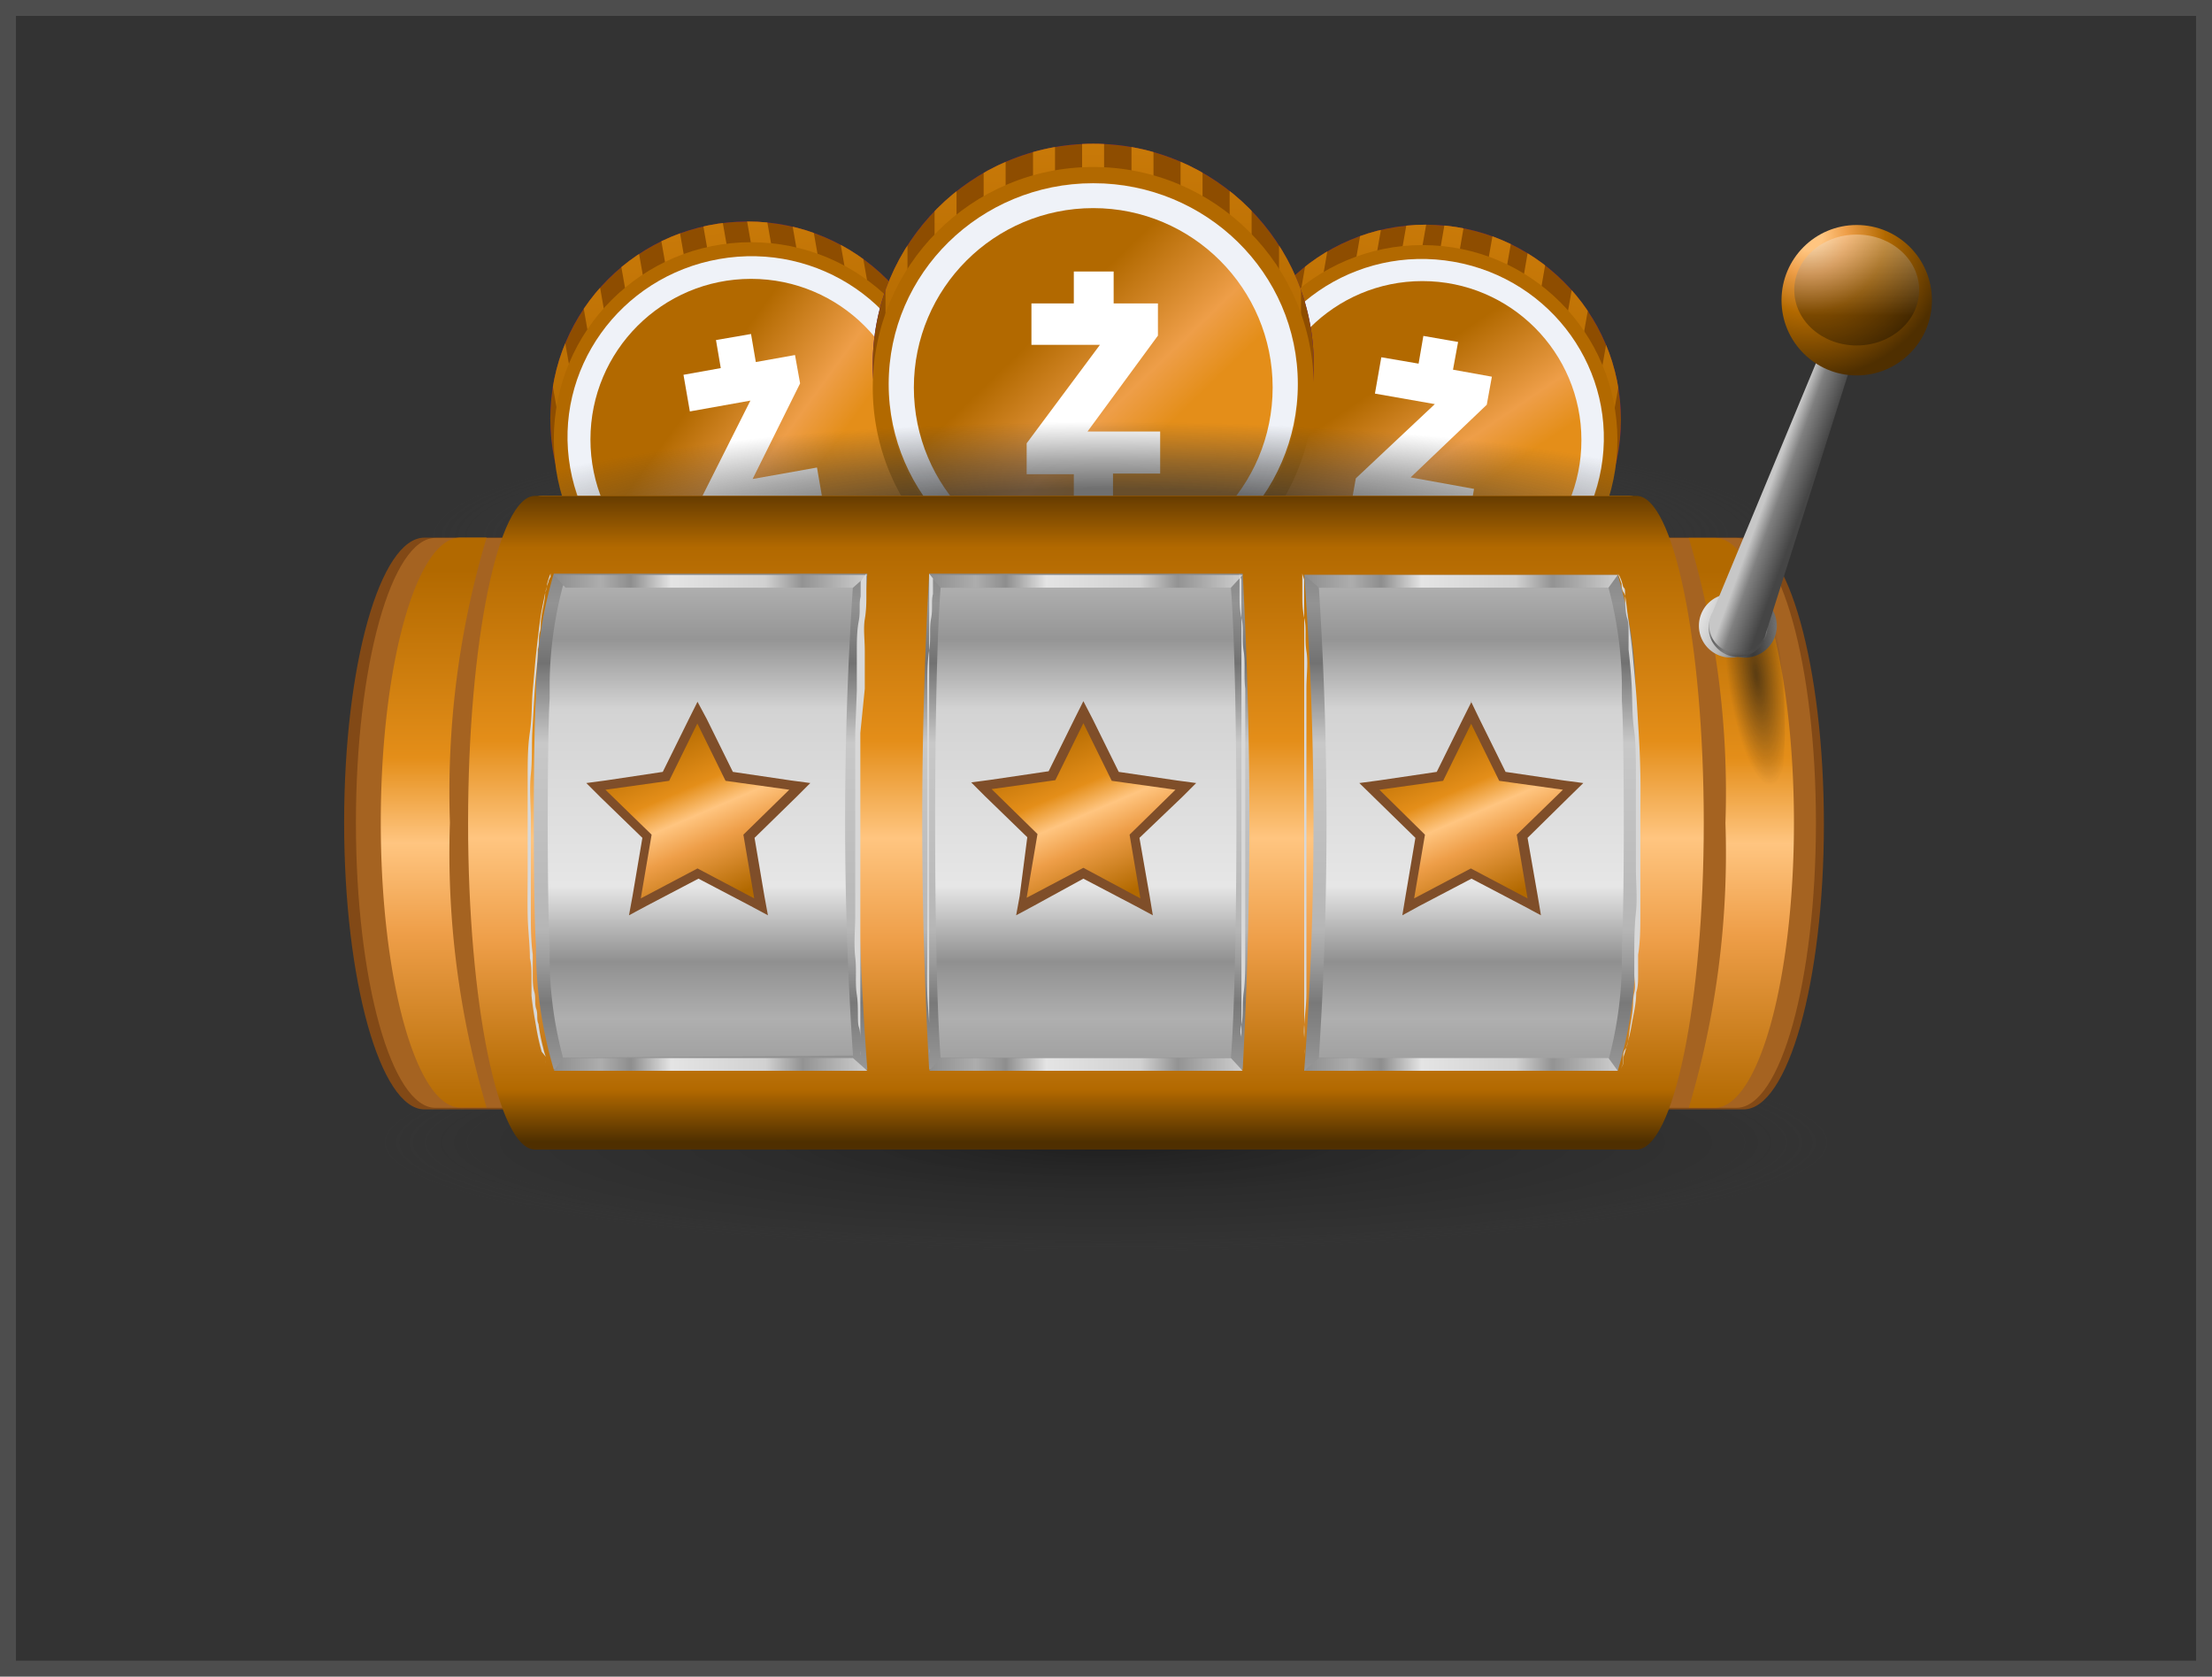 <svg xmlns="http://www.w3.org/2000/svg" xmlns:xlink="http://www.w3.org/1999/xlink" viewBox="0 0 69.42 52.61"><defs><style>.cls-1{fill:none;}.cls-2,.cls-23,.cls-36,.cls-5{isolation:isolate;}.cls-3{fill:#333;}.cls-4{fill:#4d4d4d;}.cls-23,.cls-36,.cls-5{opacity:0.4;}.cls-5{fill:url(#radial-gradient);}.cls-6{fill:#52009b;}.cls-7{fill:#8e4d00;}.cls-8{clip-path:url(#clip-path);}.cls-9{fill:url(#linear-gradient);}.cls-10{fill:url(#linear-gradient-2);}.cls-11{fill:url(#linear-gradient-3);}.cls-12{fill:url(#linear-gradient-4);}.cls-13{fill:url(#linear-gradient-5);}.cls-14{fill:url(#linear-gradient-6);}.cls-15{fill:url(#linear-gradient-7);}.cls-16{fill:url(#linear-gradient-8);}.cls-17{fill:url(#linear-gradient-9);}.cls-18{fill:#b26900;}.cls-19{fill:url(#linear-gradient-10);}.cls-20{fill:#eff2f8;}.cls-21{fill:url(#linear-gradient-11);}.cls-22{fill:#fff;}.cls-23{fill:url(#radial-gradient-2);}.cls-24{clip-path:url(#clip-path-2);}.cls-25{fill:url(#linear-gradient-12);}.cls-26{fill:url(#linear-gradient-13);}.cls-27{fill:url(#linear-gradient-14);}.cls-28{fill:url(#linear-gradient-15);}.cls-29{fill:url(#linear-gradient-16);}.cls-30{fill:url(#linear-gradient-17);}.cls-31{fill:url(#linear-gradient-18);}.cls-32{fill:url(#linear-gradient-19);}.cls-33{fill:url(#linear-gradient-20);}.cls-34{fill:url(#linear-gradient-21);}.cls-35{fill:url(#linear-gradient-22);}.cls-36{fill:url(#radial-gradient-3);}.cls-37{clip-path:url(#clip-path-3);}.cls-38{fill:url(#linear-gradient-23);}.cls-39{fill:url(#linear-gradient-24);}.cls-40{fill:url(#linear-gradient-25);}.cls-41{fill:url(#linear-gradient-26);}.cls-42{fill:url(#linear-gradient-27);}.cls-43{fill:url(#linear-gradient-28);}.cls-44{fill:url(#linear-gradient-29);}.cls-45{fill:url(#linear-gradient-30);}.cls-46{fill:url(#linear-gradient-31);}.cls-47{fill:url(#linear-gradient-32);}.cls-48{fill:url(#linear-gradient-33);}.cls-49{opacity:0.7;fill:url(#radial-gradient-4);}.cls-50{opacity:0.4;fill:url(#radial-gradient-5);}.cls-51{fill:#824916;}.cls-52{fill:#a56321;}.cls-53{fill:url(#linear-gradient-34);}.cls-54{fill:url(#linear-gradient-35);}.cls-55{fill:url(#linear-gradient-36);}.cls-56{fill:url(#linear-gradient-37);}.cls-57{fill:url(#linear-gradient-38);}.cls-58{fill:url(#linear-gradient-39);}.cls-59,.cls-60,.cls-61{mix-blend-mode:multiply;}.cls-59{fill:url(#linear-gradient-40);}.cls-60{fill:url(#linear-gradient-41);}.cls-61{fill:url(#linear-gradient-42);}.cls-62,.cls-63,.cls-64,.cls-65,.cls-76{mix-blend-mode:screen;}.cls-62{fill:url(#linear-gradient-43);}.cls-63{fill:url(#linear-gradient-44);}.cls-64{fill:url(#linear-gradient-45);}.cls-66{fill:#d8d8d8;}.cls-67{fill:url(#linear-gradient-46);}.cls-68{fill:url(#linear-gradient-47);}.cls-69{opacity:0.6;fill:url(#radial-gradient-6);}.cls-70{fill:url(#linear-gradient-48);}.cls-71{fill:url(#linear-gradient-49);}.cls-72{fill:#7f4e29;}.cls-73{fill:url(#linear-gradient-50);}.cls-74{fill:url(#linear-gradient-51);}.cls-75{fill:url(#radial-gradient-7);}.cls-76{opacity:0.3;fill:url(#linear-gradient-52);}</style><radialGradient id="radial-gradient" cx="57.54" cy="-6351.67" r="5.89" gradientTransform="matrix(0.01, 1, -0.17, 0, -1036.6, -30.59)" gradientUnits="userSpaceOnUse"><stop offset="0.18" stop-color="#1d1733"/><stop offset="0.65" stop-color="#1d1733" stop-opacity="0"/></radialGradient><clipPath id="clip-path"><circle class="cls-1" cx="44.75" cy="13.17" r="6.12"/></clipPath><linearGradient id="linear-gradient" x1="49.86" y1="1495.77" x2="49.86" y2="1502.53" gradientTransform="matrix(0, 1, 1, 0, -1453.81, -40.02)" gradientUnits="userSpaceOnUse"><stop offset="0" stop-color="#b26900"/><stop offset="1" stop-color="#cb7b09"/></linearGradient><linearGradient id="linear-gradient-2" x1="51.22" y1="1495.77" x2="51.22" y2="1502.53" gradientTransform="matrix(0, 1, 1, 0, -1452.47, -41.14)" xlink:href="#linear-gradient"/><linearGradient id="linear-gradient-3" x1="48.49" y1="1495.77" x2="48.49" y2="1502.53" gradientTransform="matrix(0, 1, 1, 0, -1455.16, -38.89)" xlink:href="#linear-gradient"/><linearGradient id="linear-gradient-4" x1="52.59" y1="1495.77" x2="52.59" y2="1502.53" gradientTransform="matrix(0, 1, 1, 0, -1451.12, -42.28)" xlink:href="#linear-gradient"/><linearGradient id="linear-gradient-5" x1="53.96" y1="1495.77" x2="53.96" y2="1502.53" gradientTransform="matrix(0, 1, 1, 0, -1449.78, -43.4)" xlink:href="#linear-gradient"/><linearGradient id="linear-gradient-6" x1="55.32" y1="1495.77" x2="55.32" y2="1502.53" gradientTransform="matrix(0, 1, 1, 0, -1448.43, -44.53)" xlink:href="#linear-gradient"/><linearGradient id="linear-gradient-7" x1="47.12" y1="1495.77" x2="47.12" y2="1502.53" gradientTransform="matrix(0, 1, 1, 0, -1456.51, -37.76)" xlink:href="#linear-gradient"/><linearGradient id="linear-gradient-8" x1="45.76" y1="1495.77" x2="45.76" y2="1502.53" gradientTransform="matrix(0, 1, 1, 0, -1457.85, -36.63)" xlink:href="#linear-gradient"/><linearGradient id="linear-gradient-9" x1="44.39" y1="1495.77" x2="44.39" y2="1502.53" gradientTransform="matrix(0, 1, 1, 0, -1459.2, -35.5)" xlink:href="#linear-gradient"/><linearGradient id="linear-gradient-10" x1="49.86" y1="1489.44" x2="49.86" y2="1500.8" gradientTransform="matrix(0.98, 0.17, 0.17, -0.98, -264.08, 1477.56)" xlink:href="#linear-gradient"/><linearGradient id="linear-gradient-11" x1="54.53" y1="-780.07" x2="48.37" y2="-786.44" gradientTransform="translate(-140.75 778.13) rotate(10)" gradientUnits="userSpaceOnUse"><stop offset="0.51" stop-color="#e48e19"/><stop offset="0.67" stop-color="#ee9e48"/><stop offset="1" stop-color="#b26900"/></linearGradient><radialGradient id="radial-gradient-2" cx="36.84" cy="-6330.34" r="5.95" gradientTransform="matrix(1, -0.01, 0, 0.17, -4.73, 1095.98)" xlink:href="#radial-gradient"/><clipPath id="clip-path-2"><circle class="cls-1" cx="23.46" cy="13.14" r="6.19"/></clipPath><linearGradient id="linear-gradient-12" x1="29.16" y1="1492.05" x2="29.16" y2="1498.88" gradientTransform="matrix(1, 0, 0, -1, -6.3, 1505.24)" xlink:href="#linear-gradient"/><linearGradient id="linear-gradient-13" x1="30.54" y1="1492.05" x2="30.54" y2="1498.88" gradientTransform="matrix(1, 0, 0, -1, -6.32, 1505)" xlink:href="#linear-gradient"/><linearGradient id="linear-gradient-14" x1="27.78" y1="1492.05" x2="27.78" y2="1498.88" gradientTransform="matrix(1, 0, 0, -1, -6.28, 1505.48)" xlink:href="#linear-gradient"/><linearGradient id="linear-gradient-15" x1="31.92" y1="1492.05" x2="31.92" y2="1498.88" gradientTransform="matrix(1, 0, 0, -1, -6.34, 1504.76)" xlink:href="#linear-gradient"/><linearGradient id="linear-gradient-16" x1="33.3" y1="1492.05" x2="33.3" y2="1498.88" gradientTransform="matrix(1, 0, 0, -1, -6.36, 1504.52)" xlink:href="#linear-gradient"/><linearGradient id="linear-gradient-17" x1="34.68" y1="1492.05" x2="34.68" y2="1498.88" gradientTransform="matrix(1, 0, 0, -1, -6.38, 1504.28)" xlink:href="#linear-gradient"/><linearGradient id="linear-gradient-18" x1="26.4" y1="1492.05" x2="26.4" y2="1498.88" gradientTransform="matrix(1, 0, 0, -1, -6.25, 1505.72)" xlink:href="#linear-gradient"/><linearGradient id="linear-gradient-19" x1="25.02" y1="1492.05" x2="25.02" y2="1498.88" gradientTransform="matrix(1, 0, 0, -1, -6.23, 1505.96)" xlink:href="#linear-gradient"/><linearGradient id="linear-gradient-20" x1="23.64" y1="1492.05" x2="23.64" y2="1498.88" gradientTransform="matrix(1, 0, 0, -1, -6.21, 1506.2)" xlink:href="#linear-gradient"/><linearGradient id="linear-gradient-21" x1="29.16" y1="1485.65" x2="29.16" y2="1497.14" gradientTransform="matrix(0.98, -0.17, -0.17, -0.98, 253.83, 1487.59)" xlink:href="#linear-gradient"/><linearGradient id="linear-gradient-22" x1="33.88" y1="-776.29" x2="27.66" y2="-782.73" gradientTransform="translate(130.5 788.16) rotate(-10)" xlink:href="#linear-gradient-11"/><radialGradient id="radial-gradient-3" cx="42.52" cy="-6723.31" r="6.65" gradientTransform="matrix(1, -0.01, 0, 0.17, -0.14, 1161.99)" xlink:href="#radial-gradient"/><clipPath id="clip-path-3"><circle class="cls-1" cx="34.31" cy="11.43" r="6.92"/></clipPath><linearGradient id="linear-gradient-23" x1="34.31" y1="1559.67" x2="34.31" y2="1567.3" gradientTransform="matrix(1, 0, 0, -1, 0, 1571.1)" xlink:href="#linear-gradient"/><linearGradient id="linear-gradient-24" x1="35.85" y1="1559.67" x2="35.85" y2="1567.3" gradientTransform="matrix(1, 0, 0, -1, 0, 1571.1)" xlink:href="#linear-gradient"/><linearGradient id="linear-gradient-25" x1="32.76" y1="1559.67" x2="32.76" y2="1567.3" gradientTransform="matrix(1, 0, 0, -1, 0, 1571.1)" xlink:href="#linear-gradient"/><linearGradient id="linear-gradient-26" x1="37.4" y1="1559.67" x2="37.4" y2="1567.3" gradientTransform="matrix(1, 0, 0, -1, 0, 1571.1)" xlink:href="#linear-gradient"/><linearGradient id="linear-gradient-27" x1="38.94" y1="1559.67" x2="38.94" y2="1567.3" gradientTransform="matrix(1, 0, 0, -1, 0, 1571.1)" xlink:href="#linear-gradient"/><linearGradient id="linear-gradient-28" x1="40.48" y1="1559.67" x2="40.48" y2="1567.3" gradientTransform="matrix(1, 0, 0, -1, 0, 1571.1)" xlink:href="#linear-gradient"/><linearGradient id="linear-gradient-29" x1="31.22" y1="1559.67" x2="31.22" y2="1567.3" gradientTransform="matrix(1, 0, 0, -1, 0, 1571.1)" xlink:href="#linear-gradient"/><linearGradient id="linear-gradient-30" x1="29.68" y1="1559.67" x2="29.68" y2="1567.3" gradientTransform="matrix(1, 0, 0, -1, 0, 1571.1)" xlink:href="#linear-gradient"/><linearGradient id="linear-gradient-31" x1="28.13" y1="1559.67" x2="28.13" y2="1567.3" gradientTransform="matrix(1, 0, 0, -1, 0, 1571.1)" xlink:href="#linear-gradient"/><linearGradient id="linear-gradient-32" x1="34.31" y1="1552.51" x2="34.31" y2="1565.35" gradientTransform="matrix(1, 0, 0, -1, 0, 1571.1)" xlink:href="#linear-gradient"/><linearGradient id="linear-gradient-33" x1="39.59" y1="-843.25" x2="32.63" y2="-850.45" gradientTransform="translate(0 860.88)" xlink:href="#linear-gradient-11"/><radialGradient id="radial-gradient-4" cx="34.71" cy="18.17" r="21.24" gradientTransform="translate(0 13.75) scale(1 0.17)" gradientUnits="userSpaceOnUse"><stop offset="0.42" stop-color="#333"/><stop offset="0.66" stop-color="#383838" stop-opacity="0.63"/><stop offset="1" stop-color="#404040" stop-opacity="0"/></radialGradient><radialGradient id="radial-gradient-5" cx="34.71" cy="35.85" r="22.82" gradientTransform="translate(0 30.47) scale(1 0.15)" gradientUnits="userSpaceOnUse"><stop offset="0"/><stop offset="0.87" stop-color="#2a2a2a" stop-opacity="0.34"/><stop offset="1" stop-color="#404040" stop-opacity="0"/></radialGradient><linearGradient id="linear-gradient-34" x1="13.61" y1="16.99" x2="13.61" y2="34.85" gradientUnits="userSpaceOnUse"><stop offset="0.05" stop-color="#b26900"/><stop offset="0.38" stop-color="#e48e19"/><stop offset="0.53" stop-color="#ffc580"/><stop offset="0.69" stop-color="#ee9e48"/><stop offset="1" stop-color="#b26900"/></linearGradient><linearGradient id="linear-gradient-35" x1="54.64" y1="17" x2="54.64" y2="34.86" xlink:href="#linear-gradient-34"/><linearGradient id="linear-gradient-36" x1="34.08" y1="15.71" x2="34.08" y2="36.19" gradientUnits="userSpaceOnUse"><stop offset="0" stop-color="#f79307"/><stop offset="0.22" stop-color="#ce7b06"/><stop offset="0.33" stop-color="#f59207"/><stop offset="0.61" stop-color="#fc9608"/><stop offset="0.73" stop-color="#de8407"/><stop offset="0.82" stop-color="#e98b07"/><stop offset="1" stop-color="#cc7a06"/></linearGradient><linearGradient id="linear-gradient-37" x1="34.08" y1="15.56" x2="34.08" y2="35.83" gradientUnits="userSpaceOnUse"><stop offset="0" stop-color="#663c00"/><stop offset="0.08" stop-color="#b26900"/><stop offset="0.38" stop-color="#e48e19"/><stop offset="0.53" stop-color="#ffc580"/><stop offset="0.69" stop-color="#ee9e48"/><stop offset="0.92" stop-color="#b26900"/><stop offset="1" stop-color="#4f2f00"/></linearGradient><linearGradient id="linear-gradient-38" x1="34.08" y1="15.16" x2="34.08" y2="36.06" gradientUnits="userSpaceOnUse"><stop offset="0" stop-color="#6a6a6a"/><stop offset="0.18" stop-color="#939393"/><stop offset="0.27" stop-color="#727272"/><stop offset="0.39" stop-color="#c8c8c8"/><stop offset="0.67" stop-color="#b6b6b6"/><stop offset="0.78" stop-color="#797979"/><stop offset="1" stop-color="#bababa"/></linearGradient><linearGradient id="linear-gradient-39" x1="34.08" y1="15.71" x2="34.08" y2="35.53" gradientUnits="userSpaceOnUse"><stop offset="0" stop-color="#d9d9d9"/><stop offset="0.22" stop-color="#959595"/><stop offset="0.33" stop-color="#d3d3d3"/><stop offset="0.61" stop-color="#e6e6e6"/><stop offset="0.73" stop-color="#909090"/><stop offset="0.82" stop-color="#afafaf"/><stop offset="1" stop-color="#878787"/></linearGradient><linearGradient id="linear-gradient-40" x1="40.5" y1="18.24" x2="51.05" y2="18.24" gradientUnits="userSpaceOnUse"><stop offset="0" stop-color="#848484"/><stop offset="0.18" stop-color="#adadad"/><stop offset="0.27" stop-color="#8e8e8e"/><stop offset="0.39" stop-color="#e4e4e4"/><stop offset="0.67" stop-color="#d1d1d1"/><stop offset="0.78" stop-color="#939393"/><stop offset="1" stop-color="#d6d6d6"/></linearGradient><linearGradient id="linear-gradient-41" x1="28.72" y1="18.24" x2="39.28" y2="18.24" xlink:href="#linear-gradient-40"/><linearGradient id="linear-gradient-42" x1="16.95" y1="18.24" x2="27.5" y2="18.24" xlink:href="#linear-gradient-40"/><linearGradient id="linear-gradient-43" x1="40.5" y1="33.4" x2="51.05" y2="33.4" xlink:href="#linear-gradient-40"/><linearGradient id="linear-gradient-44" x1="28.72" y1="33.4" x2="39.28" y2="33.4" xlink:href="#linear-gradient-40"/><linearGradient id="linear-gradient-45" x1="16.95" y1="33.4" x2="27.51" y2="33.4" xlink:href="#linear-gradient-40"/><linearGradient id="linear-gradient-46" x1="52.45" y1="18.9" x2="56.27" y2="20.24" gradientUnits="userSpaceOnUse"><stop offset="0" stop-color="#c5c5c5"/><stop offset="0.2" stop-color="#eee"/><stop offset="0.46" stop-color="#bababa"/><stop offset="0.73" stop-color="#636363"/><stop offset="0.89" stop-color="#797979"/><stop offset="0.91" stop-color="#757575"/><stop offset="0.94" stop-color="#686868"/><stop offset="0.97" stop-color="#545454"/><stop offset="1" stop-color="#3b3b3b"/></linearGradient><linearGradient id="linear-gradient-47" x1="54.53" y1="20.71" x2="54.55" y2="18.5" gradientUnits="userSpaceOnUse"><stop offset="0" stop-color="#3b3b3b"/><stop offset="0.03" stop-color="#545454"/><stop offset="0.06" stop-color="#686868"/><stop offset="0.09" stop-color="#757575"/><stop offset="0.11" stop-color="#797979"/><stop offset="0.27" stop-color="#636363"/><stop offset="0.54" stop-color="#bababa"/><stop offset="0.8" stop-color="#eee"/><stop offset="1" stop-color="#c5c5c5"/></linearGradient><radialGradient id="radial-gradient-6" cx="54.33" cy="30.7" r="3.48" gradientTransform="matrix(-0.03, -1, 0.26, -0.01, 48.75, 75.88)" gradientUnits="userSpaceOnUse"><stop offset="0.04" stop-color="#141414"/><stop offset="1" stop-color="#141414" stop-opacity="0"/></radialGradient><linearGradient id="linear-gradient-48" x1="56.89" y1="15.57" x2="55.49" y2="15.06" gradientUnits="userSpaceOnUse"><stop offset="0.12" stop-color="#454545"/><stop offset="0.65" stop-color="gray"/><stop offset="0.92" stop-color="#c7c7c7"/></linearGradient><linearGradient id="linear-gradient-49" x1="45.08" y1="22.62" x2="47.42" y2="28.06" xlink:href="#linear-gradient-34"/><linearGradient id="linear-gradient-50" x1="32.94" y1="22.62" x2="35.27" y2="28.06" xlink:href="#linear-gradient-34"/><linearGradient id="linear-gradient-51" x1="20.8" y1="22.62" x2="23.13" y2="28.06" xlink:href="#linear-gradient-34"/><radialGradient id="radial-gradient-7" cx="56.76" cy="7.41" r="4.81" gradientUnits="userSpaceOnUse"><stop offset="0.09" stop-color="#ffc580"/><stop offset="0.25" stop-color="#ee9e48"/><stop offset="0.5" stop-color="#b26900"/><stop offset="0.93" stop-color="#4f2f00"/></radialGradient><linearGradient id="linear-gradient-52" x1="58.27" y1="9.91" x2="58.27" y2="7.4" gradientUnits="userSpaceOnUse"><stop offset="0"/><stop offset="1" stop-color="#fff"/></linearGradient></defs><g class="cls-2"><g id="Layer_1" data-name="Layer 1"><g id="Layer_2" data-name="Layer 2"><g id="Layer_3" data-name="Layer 3"><rect class="cls-3" x="0.25" y="0.25" width="68.92" height="52.11"/><path class="cls-4" d="M68.92.5V52.11H.5V.5H68.92m.5-.5H0V52.61H69.42Z"/></g></g><ellipse class="cls-5" cx="43.7" cy="19.46" rx="1.2" ry="6.51" transform="translate(16.95 59.12) rotate(-80)"/><circle class="cls-6" cx="44.75" cy="13.17" r="6.12"/><circle class="cls-7" cx="44.75" cy="13.17" r="6.12"/><g class="cls-8"><rect class="cls-9" x="41.96" y="9.53" width="6.76" height="0.61" transform="matrix(0.17, -0.98, 0.98, 0.17, 27.78, 52.78)"/><rect class="cls-10" x="43.3" y="9.77" width="6.76" height="0.61" transform="translate(28.65 54.3) rotate(-80)"/><rect class="cls-11" x="40.61" y="9.3" width="6.76" height="0.61" transform="translate(26.9 51.26) rotate(-80)"/><rect class="cls-12" x="44.65" y="10.01" width="6.76" height="0.61" transform="matrix(0.17, -0.98, 0.98, 0.17, 29.53, 55.83)"/><rect class="cls-13" x="46" y="10.25" width="6.76" height="0.61" transform="translate(30.41 57.35) rotate(-80)"/><rect class="cls-14" x="47.34" y="10.48" width="6.76" height="0.61" transform="translate(31.29 58.87) rotate(-80)"/><rect class="cls-15" x="39.27" y="9.06" width="6.76" height="0.61" transform="translate(26.02 49.74) rotate(-80)"/><rect class="cls-16" x="37.92" y="8.82" width="6.76" height="0.61" transform="matrix(0.17, -0.98, 0.98, 0.17, 25.14, 48.22)"/><rect class="cls-17" x="36.57" y="8.58" width="6.76" height="0.61" transform="matrix(0.17, -0.98, 0.98, 0.17, 24.26, 46.7)"/></g><circle class="cls-18" cx="44.64" cy="13.81" r="6.12"/><circle class="cls-19" cx="44.64" cy="13.81" r="5.68"/><ellipse class="cls-20" cx="44.66" cy="13.71" rx="5.58" ry="5.68" transform="translate(23.4 55.31) rotate(-80)"/><circle class="cls-21" cx="44.64" cy="13.81" r="4.99"/><polygon class="cls-22" points="43.35 11.21 44.52 11.41 44.67 10.54 45.76 10.73 45.6 11.6 46.82 11.82 46.66 12.7 44.27 14.98 46.26 15.34 46.06 16.49 44.77 16.26 44.62 17.09 43.55 16.9 43.69 16.08 42.4 15.85 42.55 15.01 45.03 12.68 43.15 12.35 43.35 11.21"/><ellipse class="cls-23" cx="24.63" cy="19.47" rx="6.57" ry="1.21" transform="translate(-3.01 4.57) rotate(-10)"/><circle class="cls-6" cx="23.46" cy="13.14" r="6.19"/><circle class="cls-7" cx="23.46" cy="13.14" r="6.19"/><g class="cls-24"><rect class="cls-25" x="22.55" y="6.36" width="0.62" height="6.83" transform="translate(-1.35 4.12) rotate(-10)"/><rect class="cls-26" x="23.91" y="6.12" width="0.62" height="6.83" transform="translate(-1.29 4.35) rotate(-10)"/><rect class="cls-27" x="21.19" y="6.6" width="0.62" height="6.83" transform="translate(-1.41 3.89) rotate(-10)"/><rect class="cls-28" x="25.27" y="5.88" width="0.62" height="6.83" transform="translate(-1.23 4.58) rotate(-10)"/><rect class="cls-29" x="26.63" y="5.64" width="0.62" height="6.83" transform="translate(-1.16 4.82) rotate(-10)"/><rect class="cls-30" x="27.99" y="5.4" width="0.62" height="6.83" transform="translate(-1.1 5.05) rotate(-10)"/><rect class="cls-31" x="19.83" y="6.84" width="0.62" height="6.83" transform="translate(-1.47 3.65) rotate(-10)"/><rect class="cls-32" x="18.47" y="7.08" width="0.62" height="6.83" transform="translate(-1.54 3.42) rotate(-10)"/><rect class="cls-33" x="17.11" y="7.32" width="0.62" height="6.83" transform="translate(-1.6 3.19) rotate(-10)"/></g><circle class="cls-18" cx="23.57" cy="13.79" r="6.19"/><circle class="cls-34" cx="23.57" cy="13.79" r="5.74"/><ellipse class="cls-20" cx="23.55" cy="13.68" rx="5.74" ry="5.64" transform="translate(-2.02 4.3) rotate(-10)"/><circle class="cls-35" cx="23.57" cy="13.79" r="5.04"/><polygon class="cls-22" points="21.45 11.76 22.62 11.55 22.47 10.67 23.57 10.48 23.72 11.36 24.95 11.14 25.11 12.03 23.62 15.03 25.64 14.67 25.84 15.83 24.54 16.07 24.69 16.9 23.6 17.1 23.46 16.27 22.15 16.5 22 15.65 23.55 12.57 21.65 12.91 21.45 11.76"/><ellipse class="cls-36" cx="34.37" cy="18.63" rx="7.35" ry="1.35"/><circle class="cls-6" cx="34.31" cy="11.43" r="6.92"/><circle class="cls-7" cx="34.31" cy="11.43" r="6.92"/><g class="cls-37"><rect class="cls-38" x="33.96" y="3.79" width="0.69" height="7.64"/><rect class="cls-39" x="35.51" y="3.79" width="0.69" height="7.64"/><rect class="cls-40" x="32.42" y="3.79" width="0.69" height="7.64"/><rect class="cls-41" x="37.05" y="3.79" width="0.69" height="7.64"/><rect class="cls-42" x="38.59" y="3.79" width="0.69" height="7.64"/><rect class="cls-43" x="40.14" y="3.79" width="0.69" height="7.64"/><rect class="cls-44" x="30.87" y="3.79" width="0.69" height="7.64"/><rect class="cls-45" x="29.33" y="3.79" width="0.69" height="7.64"/><rect class="cls-46" x="27.79" y="3.79" width="0.69" height="7.64"/></g><circle class="cls-18" cx="34.31" cy="12.16" r="6.92"/><circle class="cls-47" cx="34.31" cy="12.16" r="6.42"/><ellipse class="cls-20" cx="34.31" cy="12.05" rx="6.42" ry="6.3"/><circle class="cls-48" cx="34.31" cy="12.16" r="5.63"/><polygon class="cls-22" points="32.37 9.52 33.7 9.52 33.7 8.52 34.95 8.52 34.95 9.52 36.34 9.52 36.34 10.53 34.13 13.54 36.41 13.54 36.41 14.86 34.93 14.86 34.93 15.81 33.7 15.81 33.7 14.88 32.22 14.88 32.22 13.91 34.52 10.82 32.37 10.82 32.37 9.52"/><ellipse class="cls-49" cx="34.71" cy="16.87" rx="32.62" ry="7.08"/><ellipse class="cls-50" cx="34.71" cy="35.85" rx="34.71" ry="7.56"/><g id="_1" data-name="1"><path class="cls-51" d="M54.72,16.87H13.32c-1.39,0-2.52,4-2.52,8.94s1.13,9,2.52,9h41.4c1.39,0,2.52-4,2.52-8.95S56.11,16.87,54.72,16.87Z"/><path class="cls-52" d="M32.39,16.88h-15c-1.38,0-2.49,4-2.49,8.94s1.11,8.94,2.49,8.94h15Z"/><path class="cls-52" d="M54.5,16.88H44.22V34.76H54.5c1.38,0,2.49-4,2.49-8.94S55.88,16.88,54.5,16.88Z"/><path class="cls-52" d="M13.66,16.88H23.94V34.76H13.66c-1.37,0-2.49-4-2.49-8.94S12.29,16.88,13.66,16.88Z"/><path class="cls-53" d="M15.27,16.87a27.93,27.93,0,0,0-1.15,8.94,27.93,27.93,0,0,0,1.15,8.94h-.83c-1.37,0-2.49-4-2.49-8.94s1.12-8.94,2.49-8.94Z"/><path class="cls-54" d="M56.3,25.82c0,4.94-1.12,8.94-2.49,8.94H53a27.93,27.93,0,0,0,1.15-8.94A27.93,27.93,0,0,0,53,16.88h.83C55.18,16.88,56.3,20.88,56.3,25.82Z"/><path class="cls-55" d="M51.14,15.56H17c-1.15,0-2.08,4.6-2.08,10.26S15.87,36.07,17,36.07H51.14c1.14,0,2.07-4.59,2.07-10.25S52.28,15.56,51.14,15.56Z"/><path class="cls-56" d="M51.36,15.56H16.79c-1.16,0-2.1,4.6-2.1,10.26s.94,10.25,2.1,10.25H51.36c1.16,0,2.11-4.59,2.11-10.25S52.52,15.56,51.36,15.56Z"/><path class="cls-57" d="M50.77,33.6H40.93a103.61,103.61,0,0,0,0-15.56h9.84a13.12,13.12,0,0,1,.56,3.89c.09,1.3.09,6.48,0,7.78A13.12,13.12,0,0,1,50.77,33.6ZM39,18H29.16a139.25,139.25,0,0,0,0,15.56H39A144.22,144.22,0,0,0,39,18ZM27.22,18H17.38a13.46,13.46,0,0,0-.56,3.89c-.09,1.3-.09,6.48,0,7.78a13.46,13.46,0,0,0,.56,3.89h9.84A103.61,103.61,0,0,1,27.22,18Z"/><path class="cls-58" d="M41.39,33.19a113.43,113.43,0,0,0,0-14.75h9.09a12.38,12.38,0,0,1,.42,3l0,.55c.08,1.26.08,6.46,0,7.72l0,.55a12.22,12.22,0,0,1-.42,3Zm-11.87,0c-.23-2.89-.23-11.85,0-14.75h9.11c.23,2.9.23,11.86,0,14.75Zm-11.85,0a12.22,12.22,0,0,1-.42-3l0-.55c-.08-1.26-.08-6.46,0-7.72l0-.55a12.38,12.38,0,0,1,.42-3h9.1a110,110,0,0,0,0,14.75Z"/><polygon class="cls-59" points="40.93 18.04 41.39 18.44 50.48 18.44 50.77 18.04 40.93 18.04"/><polygon class="cls-60" points="29.16 18.04 29.52 18.44 38.63 18.44 39 18.04 29.16 18.04"/><polygon class="cls-61" points="17.38 18.04 17.75 18.44 26.77 18.44 27.22 18.04 17.38 18.04"/><polygon class="cls-62" points="40.93 33.6 41.39 33.2 50.48 33.2 50.77 33.6 40.93 33.6"/><polygon class="cls-63" points="39 33.6 38.63 33.2 29.52 33.2 29.16 33.6 39 33.6"/><polygon class="cls-64" points="26.77 33.2 27.22 33.6 17.38 33.6 17.67 33.2 26.77 33.2"/><g class="cls-65"><path class="cls-66" d="M50.77,18l0,0,.05.12.07.2c0,.08,0,.18.07.28s.09.47.13.76.09.63.13,1,.07.76.11,1.18.06.87.09,1.33.05.93.06,1.41,0,1,0,1.47,0,1,0,1.46,0,1,0,1.42,0,.91-.07,1.33c0,.21,0,.41,0,.61s0,.39-.06.57c0,.37-.09.7-.14,1s-.12.55-.18.76-.06.19-.08.27l0,.11,0,.09-.08.16.07-.16,0-.09,0-.11c0-.08,0-.17.08-.27s.1-.47.15-.76.05-.31.07-.47,0-.34.05-.53,0-.37,0-.57,0-.4,0-.61c0-.42,0-.86.05-1.32s0-.94,0-1.42,0-1,0-1.46l0-1.46c0-.48,0-1-.06-1.42s-.05-.9-.07-1.32-.06-.82-.1-1.18c0-.19,0-.36,0-.53s0-.32-.05-.47S51,18.9,51,18.68s0-.19-.06-.27a1.91,1.91,0,0,0-.06-.21l-.05-.12Z"/></g><g class="cls-65"><path class="cls-66" d="M40.87,18l0,.17q0,.09,0,.21l0,.28c0,.22,0,.47.07.77s0,.63.06,1,0,.77,0,1.18l0,1.32q0,.69,0,1.41c0,.48,0,1,0,1.45v1.45c0,.48,0,1,0,1.41s0,.9,0,1.32,0,.81,0,1.18-.05.7-.07,1,0,.29,0,.42l0,.35c0,.05,0,.1,0,.15l0,.13,0,.21,0,.17,0-.17,0-.21,0-.13a.76.76,0,0,0,0-.15l0-.36a2.54,2.54,0,0,0,0-.41l0-.47c0-.17,0-.34,0-.52,0-.37,0-.76,0-1.18s0-.86,0-1.32,0-.93,0-1.41,0-1,0-1.45,0-1,0-1.45,0-.95,0-1.41,0-.9,0-1.31,0-.82,0-1.18,0-.7,0-1,0-.55,0-.76l0-.29c0-.08,0-.15,0-.21Z"/></g><g class="cls-65"><path class="cls-66" d="M38.9,18l0,.17q0,.09,0,.21l0,.28c0,.22,0,.47.07.77s0,.63.06,1,0,.77.05,1.18l0,1.32,0,1.41c0,.48,0,1,0,1.45v1.45c0,.48,0,1,0,1.41s0,.9,0,1.32,0,.81-.05,1.18,0,.7-.07,1,0,.29,0,.42l0,.35a.77.77,0,0,1,0,.15l0,.13,0,.21,0,.17,0-.17,0-.21,0-.13a.76.76,0,0,0,0-.15l0-.36c0-.12,0-.26,0-.41l0-.47c0-.17,0-.34,0-.52,0-.37,0-.76,0-1.18s0-.86,0-1.32,0-.93,0-1.41,0-1,0-1.45,0-1,0-1.45,0-.95,0-1.41l0-1.31c0-.42,0-.82,0-1.18s0-.7,0-1,0-.55,0-.76l0-.29c0-.08,0-.15,0-.21Z"/></g><g class="cls-65"><path class="cls-66" d="M17.28,18v0a.73.73,0,0,0-.05.12,1.91,1.91,0,0,0-.06.21q0,.12-.06.27c0,.22-.08.47-.12.77s0,.3-.05.47,0,.34-.06.53c0,.36-.06.76-.09,1.18s-.05.86-.08,1.32,0,.94-.05,1.42,0,1,0,1.46,0,1,0,1.46,0,1,0,1.42,0,.9.06,1.32c0,.21,0,.42,0,.61s0,.39.05.57,0,.36.06.53,0,.32.07.47a5.67,5.67,0,0,0,.15.76,1.73,1.73,0,0,0,.08.27l0,.11,0,.09.07.16-.07-.16a.79.79,0,0,1,0-.09l0-.11L17,33a6.83,6.83,0,0,1-.17-.76c-.05-.29-.11-.62-.15-1,0-.18,0-.37,0-.57s0-.4-.05-.61c0-.42-.06-.87-.07-1.33s0-.93,0-1.42,0-1,0-1.46,0-1,0-1.47,0-.95.07-1.41.05-.91.09-1.33.07-.81.11-1.18.08-.7.12-1,.1-.55.14-.76.05-.2.07-.28.05-.14.06-.2a.67.67,0,0,1,.06-.12Z"/></g><g class="cls-65"><path class="cls-66" d="M27.19,18l0,.17q0,.09,0,.21l0,.29c0,.21,0,.47-.05.76s0,.63,0,1,0,.76,0,1.18L27,23c0,.46,0,.93,0,1.41s0,1,0,1.45,0,1,0,1.45,0,1,0,1.41,0,.9,0,1.32,0,.81,0,1.18l0,.52,0,.47c0,.15,0,.29,0,.41l0,.36c0,.05,0,.1,0,.15l0,.13,0,.21,0,.17,0-.17,0-.21,0-.13a.77.77,0,0,0,0-.15l0-.35c0-.13,0-.27-.05-.42s0-.63-.06-1,0-.76-.05-1.18,0-.86,0-1.32,0-.93,0-1.41,0-1,0-1.45,0-1,0-1.45,0-.95,0-1.41l.05-1.32c0-.41,0-.81,0-1.18s0-.69.06-1,0-.55.06-.77l0-.28c0-.08,0-.15,0-.21Z"/></g><g class="cls-65"><path class="cls-66" d="M29.16,18l0,.17q0,.09,0,.21l0,.29c0,.21,0,.47,0,.76s0,.63,0,1,0,.76,0,1.18l0,1.31c0,.46,0,.93,0,1.41s0,1,0,1.45,0,1,0,1.45,0,1,0,1.41,0,.9,0,1.32,0,.81,0,1.18l0,.52,0,.47c0,.15,0,.29,0,.41l0,.36a.76.76,0,0,1,0,.15l0,.13,0,.21,0,.17,0-.17,0-.21,0-.13c0-.05,0-.1,0-.15l0-.35c0-.13,0-.27,0-.42s-.05-.63-.06-1,0-.76,0-1.18,0-.86,0-1.32,0-.93,0-1.41,0-1,0-1.45,0-1,0-1.45,0-.95,0-1.41l0-1.32c0-.41,0-.81.06-1.18s0-.69.06-1,0-.55.06-.77l0-.28c0-.08,0-.15,0-.21Z"/></g><path class="cls-67" d="M54.54,20.61a1,1,0,1,1,0-1.95,1,1,0,1,1,0,1.95Z"/><path class="cls-68" d="M55.46,19.64a.92.92,0,1,1-.92-.87A.89.89,0,0,1,55.46,19.64Z"/><ellipse class="cls-69" cx="54.58" cy="21.04" rx="1.34" ry="5.19" transform="translate(-1.91 5.84) rotate(-6.02)"/><path class="cls-70" d="M54.18,20.42a1,1,0,0,0,1.2-.43l2.95-9.29s0-.44-.31-.56-.62.27-.62.27L53.75,19.2A.86.86,0,0,0,54.18,20.42Z"/></g><polygon class="cls-71" points="44.56 26.24 42.96 24.68 45.17 24.36 46.16 22.35 47.15 24.36 49.36 24.68 47.76 26.24 48.14 28.44 46.16 27.4 44.19 28.44 44.56 26.24"/><path class="cls-72" d="M46.16,22.69l.89,1.81,2,.28L47.6,26.19l.34,2-1.78-.94-1.78.94.34-2-1.43-1.41,2-.28.89-1.81m0-.67-.27.54-.82,1.66-1.83.27-.6.08.44.43,1.32,1.29-.31,1.83-.1.6.53-.29,1.64-.86,1.64.86.54.29-.1-.6-.32-1.83L49.25,25l.44-.43-.61-.08-1.83-.27-.82-1.66L46.16,22Z"/><polygon class="cls-73" points="34.02 27.4 32.04 28.44 32.42 26.24 30.82 24.68 33.03 24.36 34.02 22.35 35.01 24.36 37.22 24.68 35.62 26.24 36 28.44 34.02 27.4"/><path class="cls-72" d="M34,22.69l.89,1.81,2,.28-1.44,1.41.34,2L34,27.23l-1.78.94.34-2-1.44-1.41,2-.28L34,22.69M34,22l-.27.54-.82,1.66-1.83.27-.6.08.43.43,1.33,1.29L32,28.12l-.11.6.54-.29L34,27.57l1.64.86.54.29-.1-.6-.32-1.83L37.11,25l.43-.43-.6-.08-1.83-.27-.82-1.66L34,22Z"/><polygon class="cls-74" points="20.28 26.24 18.68 24.68 20.89 24.36 21.88 22.35 22.87 24.36 25.08 24.68 23.48 26.24 23.86 28.44 21.88 27.4 19.9 28.44 20.28 26.24"/><path class="cls-72" d="M21.88,22.69l.89,1.81,2,.28-1.44,1.41.34,2-1.78-.94-1.78.94.34-2L19,24.78l2-.28.89-1.81m0-.67-.27.54-.82,1.66L19,24.49l-.6.08.43.43,1.33,1.29-.31,1.83-.11.6.54-.29,1.64-.86,1.64.86.54.29-.11-.6-.31-1.83L25,25l.43-.43-.6-.08L23,24.22l-.82-1.66L21.88,22Z"/><circle class="cls-75" cx="58.27" cy="9.42" r="2.36"/><ellipse class="cls-76" cx="58.27" cy="9.1" rx="1.96" ry="1.74"/></g></g></svg>